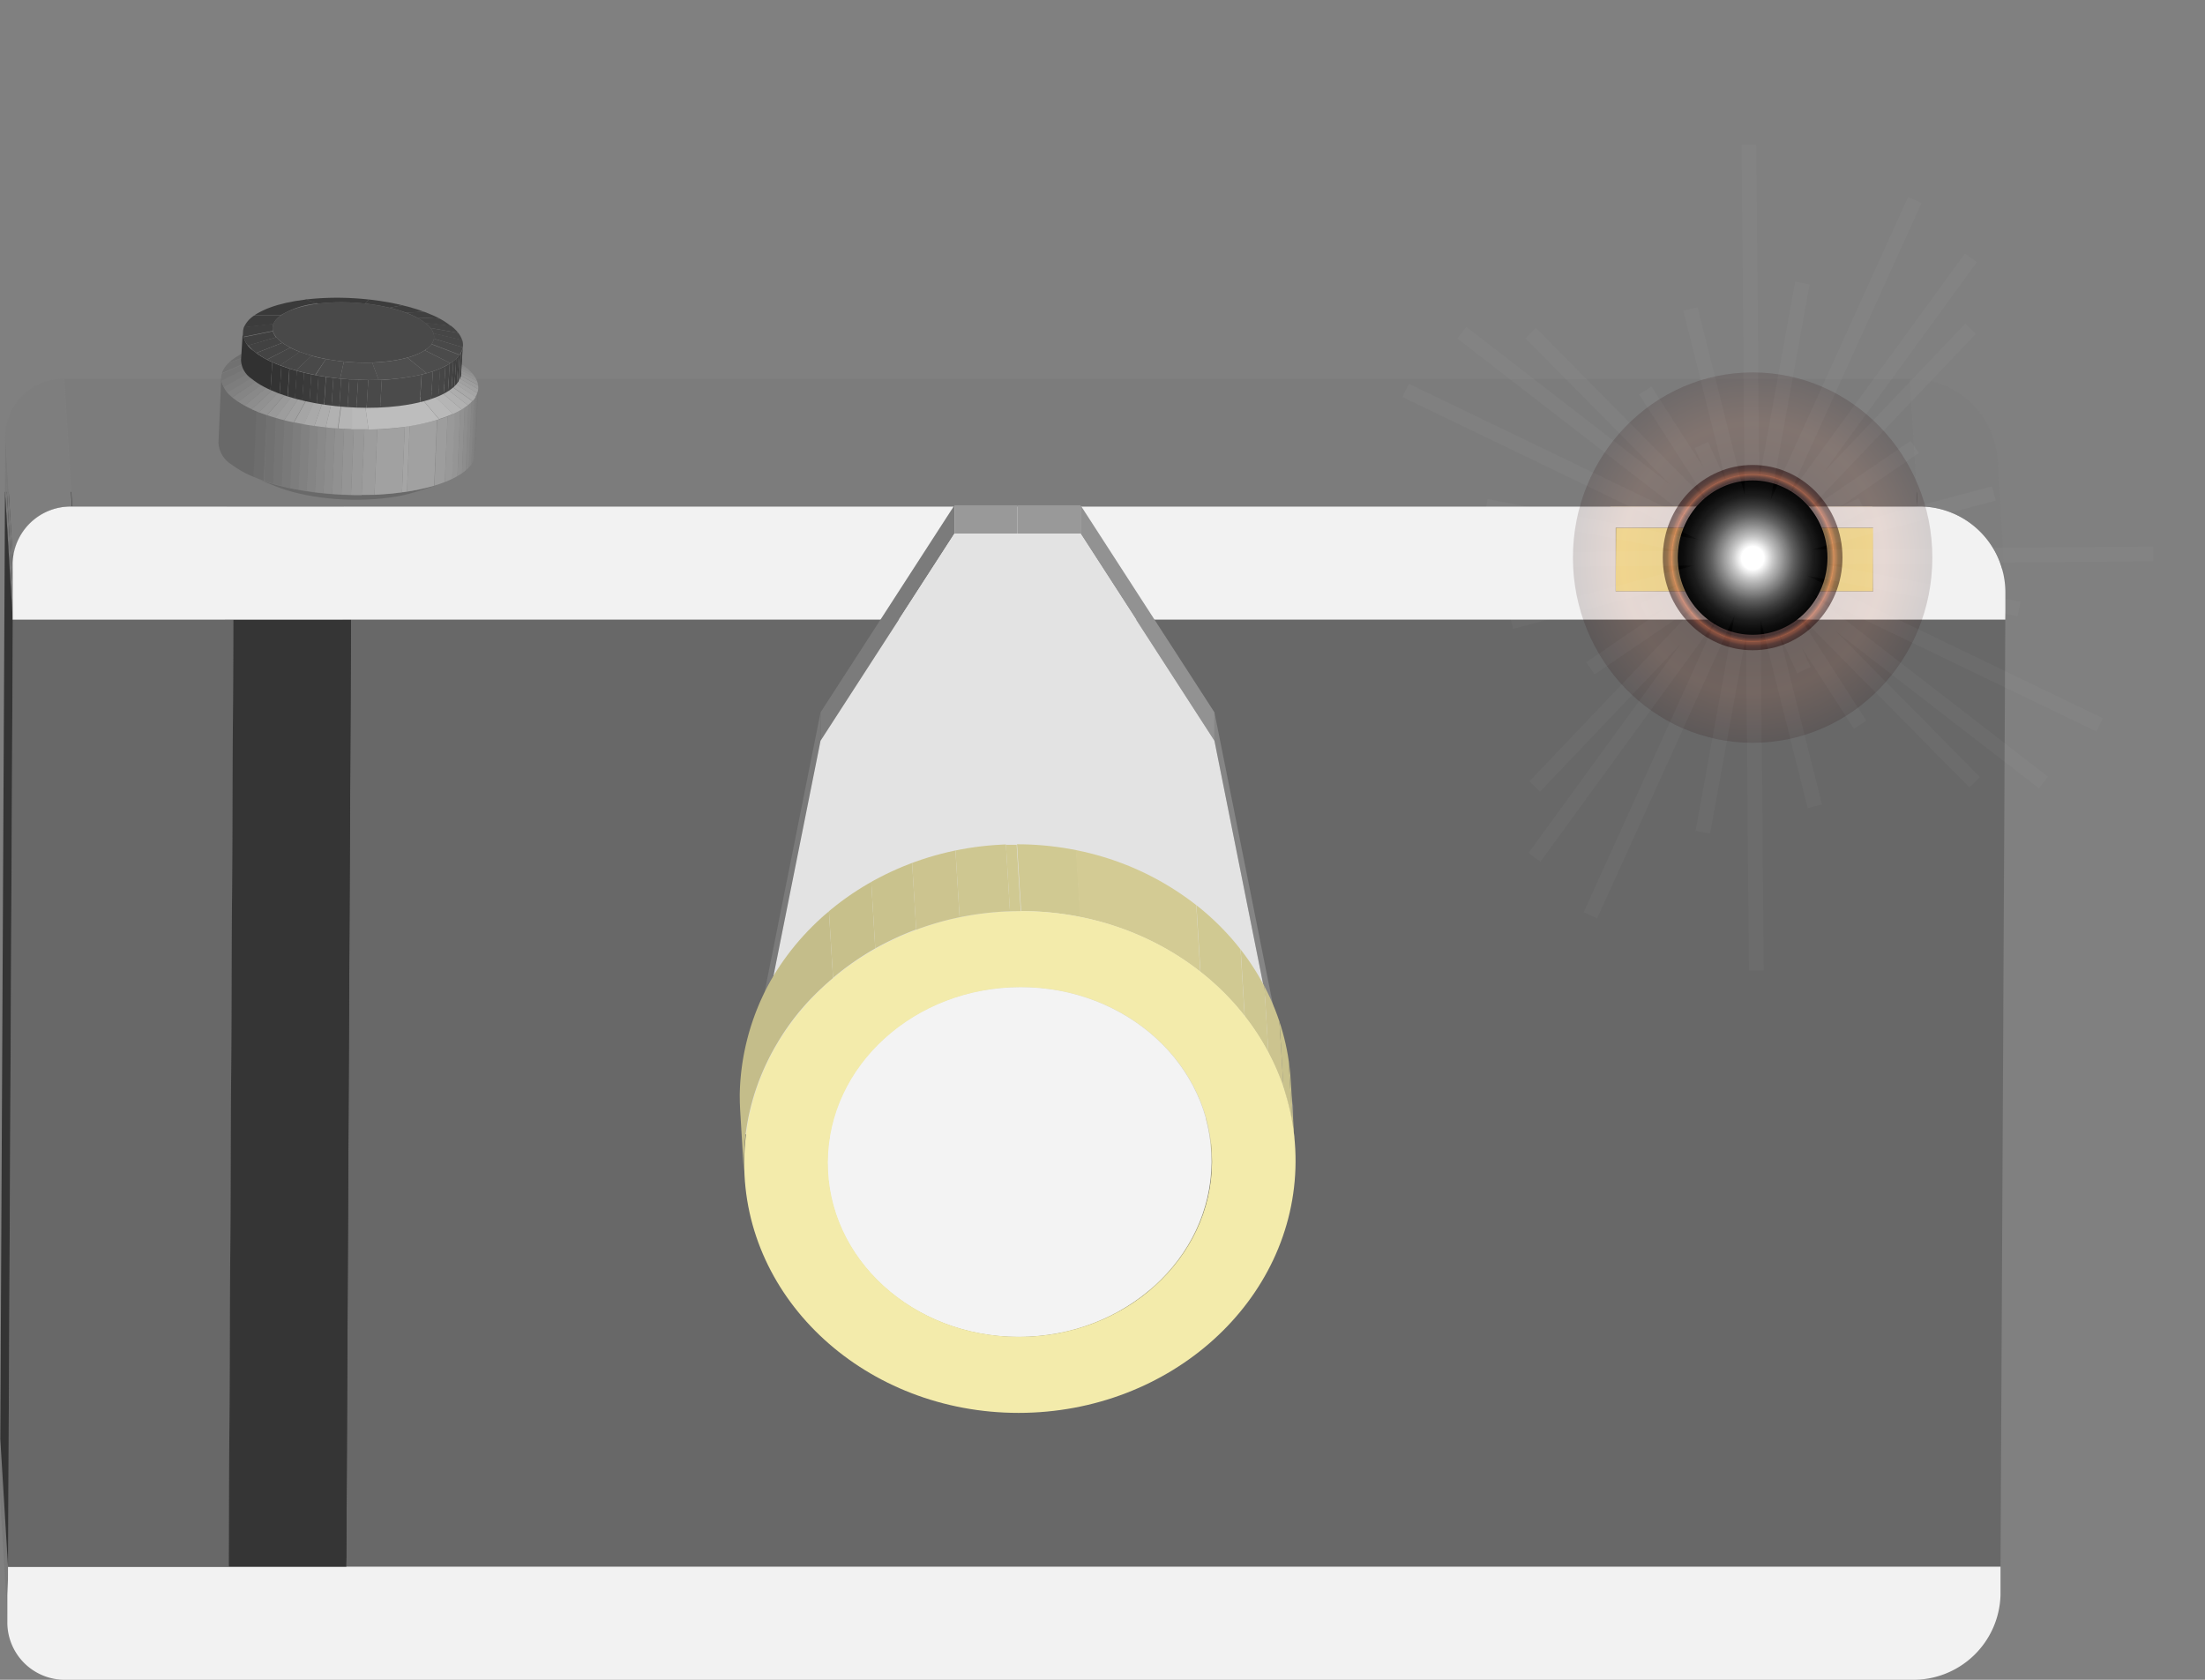 <svg xmlns="http://www.w3.org/2000/svg" xmlns:xlink="http://www.w3.org/1999/xlink" width="299.87" height="228.47" viewBox="0 0 299.87 228.47">
  <rect x="0" y="0" width="299.87" height="228.47" fill="#808080" stroke="none"/>
  <defs>
    <style>
      .cls-1, .cls-90 {
        fill: none;
      }

      .cls-2 {
        isolation: isolate;
      }

      .cls-3 {
        clip-path: url(#clip-path);
      }

      .cls-4 {
        fill: #7e7e7e;
      }

      .cls-5 {
        fill: #797979;
      }

      .cls-6 {
        fill: #7c7c7c;
      }

      .cls-7 {
        fill: #686868;
      }

      .cls-8 {
        fill: #f2f2f2;
      }

      .cls-9 {
        fill: #353535;
      }

      .cls-10 {
        fill: #343434;
      }

      .cls-11 {
        fill: #1b1b1b;
      }

      .cls-12 {
        fill: #807851;
      }

      .cls-13 {
        fill: #ffefa1;
      }

      .cls-14 {
        fill: #837b53;
      }

      .cls-15 {
        clip-path: url(#clip-path-2);
      }

      .cls-16 {
        clip-path: url(#clip-path-3);
      }

      .cls-17 {
        clip-path: url(#clip-path-4);
      }

      .cls-18 {
        fill: #696969;
      }

      .cls-19 {
        fill: #9a9a9a;
      }

      .cls-20 {
        clip-path: url(#clip-path-5);
      }

      .cls-21 {
        fill: #757575;
      }

      .cls-22 {
        fill: #7d7d7d;
      }

      .cls-23 {
        fill: #818181;
      }

      .cls-24 {
        fill: #858585;
      }

      .cls-25 {
        fill: #898989;
      }

      .cls-26 {
        fill: #8d8d8d;
      }

      .cls-27 {
        fill: #919191;
      }

      .cls-28 {
        fill: #959595;
      }

      .cls-29 {
        fill: #999;
      }

      .cls-30 {
        fill: #9d9d9d;
      }

      .cls-31 {
        fill: #a1a1a1;
      }

      .cls-32 {
        fill: #a5a5a5;
      }

      .cls-33 {
        fill: #717171;
      }

      .cls-34 {
        fill: #6d6d6d;
      }

      .cls-35 {
        clip-path: url(#clip-path-6);
      }

      .cls-36 {
        fill: #a9a9a9;
      }

      .cls-37 {
        fill: #adadad;
      }

      .cls-38 {
        fill: #b1b1b1;
      }

      .cls-39 {
        fill: #b5b5b5;
      }

      .cls-40 {
        fill: #b9b9b9;
      }

      .cls-41 {
        fill: #bdbdbd;
      }

      .cls-42 {
        fill: #494949;
      }

      .cls-43 {
        clip-path: url(#clip-path-7);
      }

      .cls-44 {
        fill: #373737;
      }

      .cls-45 {
        fill: #383838;
      }

      .cls-46 {
        fill: #3a3a3a;
      }

      .cls-47 {
        fill: #3c3c3c;
      }

      .cls-48 {
        fill: #3e3e3e;
      }

      .cls-49 {
        fill: #404040;
      }

      .cls-50 {
        fill: #424242;
      }

      .cls-51 {
        fill: #444;
      }

      .cls-52 {
        fill: #464646;
      }

      .cls-53 {
        fill: #474747;
      }

      .cls-54 {
        fill: #4b4b4b;
      }

      .cls-55 {
        fill: #333;
      }

      .cls-56 {
        fill: #313131;
      }

      .cls-57 {
        clip-path: url(#clip-path-8);
      }

      .cls-58 {
        fill: #4d4d4d;
      }

      .cls-59 {
        fill: #4f4f4f;
      }

      .cls-60 {
        fill: #7a7a7a;
      }

      .cls-61 {
        fill: #929292;
      }

      .cls-62 {
        fill: #7b7b7b;
      }

      .cls-63 {
        fill: #e3e3e3;
      }

      .cls-64 {
        clip-path: url(#clip-path-9);
      }

      .cls-65 {
        fill: #d3cb94;
      }

      .cls-66 {
        fill: #d0c992;
      }

      .cls-67 {
        clip-path: url(#clip-path-10);
      }

      .cls-68 {
        fill: #cec791;
      }

      .cls-69 {
        fill: #ccc48f;
      }

      .cls-70 {
        fill: #c9c28d;
      }

      .cls-71 {
        fill: #c7c08b;
      }

      .cls-72 {
        fill: #c4bd8a;
      }

      .cls-73 {
        clip-path: url(#clip-path-11);
      }

      .cls-74 {
        clip-path: url(#clip-path-12);
      }

      .cls-75 {
        fill: #d0d0d0;
      }

      .cls-76 {
        fill: #d3d3d3;
      }

      .cls-77 {
        fill: #cecece;
      }

      .cls-78 {
        fill: #ccc;
      }

      .cls-79 {
        fill: #c9c9c9;
      }

      .cls-80 {
        fill: #c7c7c7;
      }

      .cls-81 {
        clip-path: url(#clip-path-13);
      }

      .cls-82 {
        fill: #c4c4c4;
      }

      .cls-83 {
        fill: #f3f3f3;
      }

      .cls-84 {
        clip-path: url(#clip-path-14);
      }

      .cls-85 {
        fill: #f3ebab;
      }

      .cls-86 {
        clip-path: url(#clip-path-15);
      }

      .cls-87 {
        opacity: 0.15;
        fill: url(#radial-gradient);
      }

      .cls-87, .cls-88, .cls-89, .cls-90 {
        mix-blend-mode: screen;
      }

      .cls-88 {
        opacity: 0.5;
        fill: url(#radial-gradient-2);
      }

      .cls-89 {
        fill: url(#radial-gradient-3);
      }

      .cls-90 {
        stroke: #fff;
        stroke-miterlimit: 10;
        stroke-width: 2px;
        opacity: 0.03;
      }
    </style>
    <clipPath id="clip-path" transform="translate(-183.13 -99)">
      <path class="cls-1" d="M184.2,320.27l-1.06-17.36c0-.17,0-.33,0-.5l1.05,17.37C184.18,319.94,184.19,320.11,184.2,320.27Z"/>
    </clipPath>
    <clipPath id="clip-path-2" transform="translate(-183.13 -99)">
      <path class="cls-1" d="M454.78,161.33l1.05,17.36a11.73,11.73,0,0,0-11.92-10.8l-1.06-17.36A11.75,11.75,0,0,1,454.78,161.33Z"/>
    </clipPath>
    <clipPath id="clip-path-3" transform="translate(-183.13 -99)">
      <path class="cls-1" d="M184.91,175.59l-1.06-17.37a7.89,7.89,0,0,1,8-7.69l1.05,17.36A7.9,7.9,0,0,0,184.91,175.59Z"/>
    </clipPath>
    <clipPath id="clip-path-4" transform="translate(-183.13 -99)">
      <path class="cls-1" d="M242.53,165l-2.88.91a20.72,20.72,0,0,1-3.49.76c-5.4.76-11.7.06-15.65-1.57l-.28-.11-.14-.06-.28-.11-.14-.06-.28-.12-.14-.05-.28-.12-.28-.11-.14-.06-.28-.12L218,164l-.14-.06-.14-.06c5.12,2.12,13.29,3,20.28,2A28,28,0,0,0,242.53,165Z"/>
    </clipPath>
    <clipPath id="clip-path-5" transform="translate(-183.13 -99)">
      <path class="cls-1" d="M248.18,151.76l-.38,8.94c-.1,2.31-3.69,4.38-9.8,5.24-8.67,1.22-19.15-.47-23.4-3.76a3.72,3.72,0,0,1-1.78-2.94l.38-8.94a3.72,3.72,0,0,0,1.78,2.94c4.25,3.29,14.72,5,23.4,3.76C244.49,156.14,248.08,154.07,248.18,151.76Z"/>
    </clipPath>
    <clipPath id="clip-path-6" transform="translate(-183.13 -99)">
      <path class="cls-1" d="M240.49,146l2.79,1.15a13.49,13.49,0,0,1,3.11,1.72c4.25,3.3.65,7-8,8.18s-19.15-.47-23.4-3.76c-3.4-2.65-1.77-5.52,3.49-7.19h0l.29-.09.14,0,.29-.1.14,0,.29-.09.15-.05.28-.09.29-.09.15-.05.28-.09.29-.09.15,0,.14,0c-4,1.28-5.32,3.5-2.69,5.54,3.27,2.54,11.36,3.84,18.05,2.9s9.46-3.76,6.18-6.3A10,10,0,0,0,240.49,146Z"/>
    </clipPath>
    <clipPath id="clip-path-7" transform="translate(-183.13 -99)">
      <path class="cls-1" d="M246.09,146l-.24,3.82c-.13,2-3.23,3.75-8.48,4.4-7.45.91-16.4-.74-20-3.69a3.26,3.26,0,0,1-1.48-2.62l.24-3.81a3.29,3.29,0,0,0,1.48,2.61c3.58,2.95,12.53,4.61,20,3.69C242.86,149.8,246,148.05,246.09,146Z"/>
    </clipPath>
    <clipPath id="clip-path-8" transform="translate(-183.13 -99)">
      <path class="cls-1" d="M226.42,140.29l-1.79-.55c7.45-.91,16.4.74,20,3.7s.44,6.09-7,7-16.41-.74-20-3.69-.45-6.09,7-7l1.79.55c-5.46.67-7.77,3-5.13,5.14s9.19,3.38,14.65,2.71,7.76-3,5.13-5.14S231.88,139.62,226.42,140.29Z"/>
    </clipPath>
    <clipPath id="clip-path-9" transform="translate(-183.13 -99)">
      <path class="cls-1" d="M306.51,267.68a27.8,27.8,0,0,0,14.59,4.06l.56,9.09a27.72,27.72,0,0,1-14.6-4.06Q306.79,272.23,306.51,267.68Z"/>
    </clipPath>
    <clipPath id="clip-path-10" transform="translate(-183.13 -99)">
      <path class="cls-1" d="M347.35,248c0-.49,0-1,0-1.45l.56,9.1c0,.47,0,1,0,1.44-.07,13.13-11.82,23.78-26.25,23.78l-.56-9.09C335.54,271.74,347.29,261.09,347.35,248Z"/>
    </clipPath>
    <clipPath id="clip-path-11" transform="translate(-183.13 -99)">
      <path class="cls-1" d="M295.13,249.4a23.28,23.28,0,0,0,11.38,18.28q.28,4.54.55,9.09a23.29,23.29,0,0,1-11.38-18.27C295.52,255.77,295.3,252.13,295.13,249.4Z"/>
    </clipPath>
    <clipPath id="clip-path-12" transform="translate(-183.13 -99)">
      <path class="cls-1" d="M347.31,246.51l.56,9.09c-.76-12.46-12.08-22.34-26-22.34l-.55-9.1C335.24,224.16,346.55,234,347.31,246.51Z"/>
    </clipPath>
    <clipPath id="clip-path-13" transform="translate(-183.13 -99)">
      <path class="cls-1" d="M295.68,258.5l-.55-9.1c0-.48,0-1,0-1.44.06-13.15,11.82-23.8,26.25-23.8l.55,9.1c-14.43,0-26.18,10.65-26.25,23.79C295.64,257.54,295.65,258,295.68,258.5Z"/>
    </clipPath>
    <clipPath id="clip-path-14" transform="translate(-183.13 -99)">
      <path class="cls-1" d="M358.66,245.88l.55,9.1c-1.08-17.89-17.32-32.06-37.26-32.06l-.56-9.09C341.33,213.83,357.57,228,358.66,245.88Z"/>
    </clipPath>
    <clipPath id="clip-path-15" transform="translate(-183.13 -99)">
      <path class="cls-1" d="M284.34,259.13l-.55-9.1q-.06-1-.06-2.07c.1-18.86,17-34.13,37.66-34.13l.56,9.09c-20.71,0-37.57,15.28-37.66,34.13C284.28,257.75,284.3,258.44,284.34,259.13Z"/>
    </clipPath>
    <radialGradient id="radial-gradient" cx="411.76" cy="173.13" r="10.81" gradientTransform="translate(-692.22 -327.49) scale(2.26 2.33)" gradientUnits="userSpaceOnUse">
      <stop offset="0" stop-color="#200000"/>
      <stop offset="0.73" stop-color="#9c4122"/>
      <stop offset="1" stop-color="#200000"/>
    </radialGradient>
    <radialGradient id="radial-gradient-2" cx="411.76" cy="173.13" r="5.41" gradientTransform="translate(-692.22 -327.49) scale(2.26 2.33)" gradientUnits="userSpaceOnUse">
      <stop offset="0.15" stop-color="#fff"/>
      <stop offset="0.21" stop-color="#e5d2d2"/>
      <stop offset="0.29" stop-color="#c59b9c"/>
      <stop offset="0.36" stop-color="#ae7374"/>
      <stop offset="0.42" stop-color="#a05b5c"/>
      <stop offset="0.45" stop-color="#9b5253"/>
      <stop offset="0.58" stop-color="#693131"/>
      <stop offset="0.7" stop-color="#411616"/>
      <stop offset="0.79" stop-color="#290606"/>
      <stop offset="0.85" stop-color="#200000"/>
      <stop offset="0.86" stop-color="#240201"/>
      <stop offset="0.86" stop-color="#310803"/>
      <stop offset="0.87" stop-color="#451108"/>
      <stop offset="0.88" stop-color="#621e0e"/>
      <stop offset="0.89" stop-color="#883016"/>
      <stop offset="0.9" stop-color="#b5441f"/>
      <stop offset="0.9" stop-color="#d55326"/>
      <stop offset="0.9" stop-color="#c64c23"/>
      <stop offset="0.91" stop-color="#9a381a"/>
      <stop offset="0.93" stop-color="#752712"/>
      <stop offset="0.94" stop-color="#56190b"/>
      <stop offset="0.95" stop-color="#3e0e06"/>
      <stop offset="0.97" stop-color="#2d0603"/>
      <stop offset="0.98" stop-color="#230101"/>
      <stop offset="1" stop-color="#200000"/>
    </radialGradient>
    <radialGradient id="radial-gradient-3" cx="411.76" cy="173.13" r="4.51" gradientTransform="translate(-692.22 -327.49) scale(2.26 2.33)" gradientUnits="userSpaceOnUse">
      <stop offset="0.15" stop-color="#fff"/>
      <stop offset="0.28" stop-color="#c2c2c2"/>
      <stop offset="0.43" stop-color="#888"/>
      <stop offset="0.56" stop-color="#575757"/>
      <stop offset="0.69" stop-color="#313131"/>
      <stop offset="0.81" stop-color="#161616"/>
      <stop offset="0.92" stop-color="#060606"/>
      <stop offset="1"/>
    </radialGradient>
  </defs>
  <g class="cls-2">
    <g id="图层_1" data-name="图层 1">
      <g id="CameraBody">
        <g class="cls-2">
          <g class="cls-2">
            <g class="cls-3">
              <g class="cls-2">
                <path class="cls-4" d="M184.2,320.27l-1.06-17.36c0-.17,0-.33,0-.5l1.05,17.37c0,.16,0,.33,0,.49" transform="translate(-183.13 -99)"/>
              </g>
            </g>
          </g>
          <polygon class="cls-5" points="1.06 220.78 0 203.41 0.02 199.56 1.08 216.93 1.06 220.78"/>
          <polygon class="cls-6" points="47.1 213.09 46.04 195.72 271 195.72 272.06 213.09 47.1 213.09"/>
          <polygon class="cls-7" points="47.74 84.28 272.71 84.28 272.06 213.09 47.1 213.09 47.74 84.28"/>
          <polygon class="cls-6" points="31.1 213.09 30.04 195.72 46.04 195.72 47.1 213.09 31.1 213.09"/>
          <path class="cls-8" d="M455.19,312.09l0,3.84a11.85,11.85,0,0,1-12.06,11.54h-251a7.81,7.81,0,0,1-8-7.69l0-3.85,0-3.84h271Z" transform="translate(-183.13 -99)"/>
          <polygon class="cls-6" points="1.09 213.09 0.04 195.72 30.04 195.72 31.1 213.09 1.09 213.09"/>
          <polygon class="cls-5" points="1.08 216.93 0.02 199.56 0.04 195.72 1.09 213.09 1.08 216.93"/>
          <polygon class="cls-9" points="47.74 84.28 46.68 66.91 271.65 66.91 272.71 84.28 47.74 84.28"/>
          <polygon class="cls-6" points="219.73 80.44 218.68 63.07 253.67 63.07 254.73 80.44 219.73 80.44"/>
          <polygon class="cls-5" points="254.73 80.44 253.67 63.07 253.72 54.42 254.77 71.78 254.73 80.44"/>
          <polygon class="cls-10" points="47.1 213.09 46.04 195.72 46.68 66.91 47.74 84.28 47.1 213.09"/>
          <polygon class="cls-11" points="31.1 213.09 30.04 195.72 30.68 66.91 31.74 84.28 31.1 213.09"/>
          <polygon class="cls-9" points="47.74 84.28 47.1 213.09 31.1 213.09 31.74 84.28 47.74 84.28"/>
          <polygon class="cls-11" points="31.74 84.28 30.68 66.91 46.68 66.91 47.74 84.28 31.74 84.28"/>
          <polygon class="cls-12" points="219.73 80.44 218.68 63.07 218.72 54.42 219.78 71.78 219.73 80.44"/>
          <polygon class="cls-13" points="254.77 71.78 254.73 80.44 219.73 80.44 219.78 71.78 254.77 71.78"/>
          <polygon class="cls-14" points="219.78 71.78 218.72 54.42 253.72 54.42 254.77 71.78 219.78 71.78"/>
          <g class="cls-2">
            <g class="cls-15">
              <g class="cls-2">
                <path class="cls-4" d="M443.91,167.89l-1.06-17.36a11.75,11.75,0,0,1,11.93,10.8l1.05,17.36a11.73,11.73,0,0,0-11.92-10.8" transform="translate(-183.13 -99)"/>
              </g>
            </g>
          </g>
          <polygon class="cls-9" points="1.74 84.28 0.68 66.91 30.68 66.91 31.74 84.28 1.74 84.28"/>
          <polygon class="cls-5" points="1.74 84.28 0.68 66.91 0.7 63.07 1.76 80.44 1.74 84.28"/>
          <polygon class="cls-7" points="1.09 213.09 1.74 84.28 31.74 84.28 31.1 213.09 1.09 213.09"/>
          <polygon class="cls-10" points="1.09 213.09 0.04 195.72 0.68 66.91 1.74 84.28 1.09 213.09"/>
          <polygon class="cls-5" points="1.76 80.44 0.7 63.07 0.72 59.22 1.78 76.59 1.76 80.44"/>
          <polygon class="cls-6" points="9.82 68.89 8.76 51.53 259.72 51.53 260.78 68.89 9.82 68.89"/>
          <g class="cls-2">
            <g class="cls-16">
              <g class="cls-2">
                <path class="cls-4" d="M184.91,175.59l-1.06-17.37a7.89,7.89,0,0,1,8-7.69l1.05,17.36a7.9,7.9,0,0,0-8,7.7" transform="translate(-183.13 -99)"/>
              </g>
            </g>
          </g>
          <path class="cls-8" d="M443.91,167.89a11.7,11.7,0,0,1,11.94,11.55l0,3.84h-271l0-3.84,0-3.85a7.9,7.9,0,0,1,8-7.7Zm-6.05,11.55,0-8.66h-35l0,8.66h35" transform="translate(-183.13 -99)"/>
        </g>
      </g>
      <g class="cls-2">
        <g class="cls-2">
          <g class="cls-17">
            <g class="cls-2">
              <path class="cls-18" d="M242.53,165l-2.88.91a20.72,20.72,0,0,1-3.49.76c-5.4.76-11.7.06-15.65-1.57l-2.79-1.15c5.12,2.12,13.29,3,20.28,2a28,28,0,0,0,4.53-1" transform="translate(-183.13 -99)"/>
            </g>
          </g>
        </g>
        <path class="cls-19" d="M224.85,144.38c6.68-.94,14.77.35,18,2.9s.5,5.36-6.18,6.3-14.78-.36-18.05-2.9S218.16,145.31,224.85,144.38Z" transform="translate(-183.13 -99)"/>
        <g class="cls-2">
          <g class="cls-20">
            <g class="cls-2">
              <path class="cls-21" d="M248.18,151.76l-.38,8.94a1.36,1.36,0,0,1,0,.2l.38-8.94c0-.07,0-.13,0-.2" transform="translate(-183.13 -99)"/>
              <path class="cls-5" d="M248.16,152l-.38,8.94a2.52,2.52,0,0,1-.1.46l.37-8.94a2.78,2.78,0,0,0,.11-.46" transform="translate(-183.13 -99)"/>
              <path class="cls-22" d="M248.05,152.42l-.37,8.94a4,4,0,0,1-.19.43l.37-8.94a3.15,3.15,0,0,0,.19-.43" transform="translate(-183.13 -99)"/>
              <path class="cls-23" d="M247.86,152.85l-.37,8.94a4.81,4.81,0,0,1-.27.41l.38-8.94a3.1,3.1,0,0,0,.26-.41" transform="translate(-183.13 -99)"/>
              <path class="cls-24" d="M247.6,153.26l-.38,8.94c-.1.13-.21.26-.34.4l.38-8.95a4,4,0,0,0,.34-.39" transform="translate(-183.13 -99)"/>
              <path class="cls-25" d="M247.26,153.65l-.38,8.95a5.16,5.16,0,0,1-.41.39l.37-9a2.62,2.62,0,0,0,.42-.39" transform="translate(-183.13 -99)"/>
              <path class="cls-26" d="M246.84,154l-.37,9c-.16.13-.33.26-.51.38l.37-8.94a3.42,3.42,0,0,0,.51-.39" transform="translate(-183.13 -99)"/>
              <path class="cls-27" d="M246.33,154.43l-.37,8.94-.62.39.37-8.94c.22-.13.43-.26.62-.39" transform="translate(-183.13 -99)"/>
              <path class="cls-28" d="M245.71,154.82l-.37,8.94c-.24.14-.5.27-.77.4l.38-8.94c.27-.13.52-.26.76-.4" transform="translate(-183.13 -99)"/>
              <path class="cls-29" d="M245,155.22l-.38,8.94c-.3.14-.63.28-1,.42l.38-8.94c.35-.14.67-.28,1-.42" transform="translate(-183.13 -99)"/>
              <path class="cls-30" d="M244,155.64l-.38,8.94q-.66.25-1.41.48l.38-8.94q.75-.23,1.41-.48" transform="translate(-183.13 -99)"/>
              <path class="cls-31" d="M242.56,156.12l-.38,8.94a28.34,28.34,0,0,1-3.71.81l.38-8.94a29.09,29.09,0,0,0,3.71-.81" transform="translate(-183.13 -99)"/>
              <path class="cls-32" d="M238.85,156.93l-.38,8.94-.47.07-.2,0,.38-8.94.2,0,.47-.07" transform="translate(-183.13 -99)"/>
              <path class="cls-31" d="M238.18,157,237.8,166c-1.22.17-2.47.28-3.74.33l.38-8.94c1.26,0,2.52-.16,3.74-.33" transform="translate(-183.13 -99)"/>
              <path class="cls-30" d="M234.44,157.35l-.38,8.94c-.58,0-1.16,0-1.75,0l.38-8.94c.59,0,1.17,0,1.75,0" transform="translate(-183.13 -99)"/>
              <path class="cls-29" d="M232.69,157.39l-.38,8.94c-.48,0-1,0-1.45,0l.38-8.94c.48,0,1,0,1.45,0" transform="translate(-183.13 -99)"/>
              <path class="cls-28" d="M231.24,157.38l-.38,8.94-1.31,0,.37-8.94,1.32,0" transform="translate(-183.13 -99)"/>
              <path class="cls-27" d="M229.92,157.33l-.37,8.94-1.24-.08.37-8.94,1.24.08" transform="translate(-183.13 -99)"/>
              <path class="cls-26" d="M228.68,157.25l-.37,8.94-1.19-.11.37-8.94,1.19.11" transform="translate(-183.13 -99)"/>
              <path class="cls-25" d="M227.49,157.14l-.37,8.94-1.16-.14.38-8.94,1.15.14" transform="translate(-183.13 -99)"/>
              <path class="cls-24" d="M226.34,157l-.38,8.94-1.13-.16.38-8.94,1.13.16" transform="translate(-183.13 -99)"/>
              <path class="cls-23" d="M225.21,156.84l-.38,8.94-1.12-.19.38-8.94,1.12.19" transform="translate(-183.13 -99)"/>
              <path class="cls-22" d="M224.09,156.65l-.38,8.94-1.12-.22.38-8.94,1.12.22" transform="translate(-183.13 -99)"/>
              <path class="cls-5" d="M223,156.43l-.38,8.94-1.13-.26.38-8.94,1.13.26" transform="translate(-183.13 -99)"/>
              <path class="cls-21" d="M221.84,156.17l-.38,8.94-1.17-.32.38-8.94,1.17.32" transform="translate(-183.13 -99)"/>
              <path class="cls-33" d="M220.67,155.85l-.38,8.94c-.43-.12-.85-.25-1.25-.39l.38-8.94c.4.14.82.27,1.25.39" transform="translate(-183.13 -99)"/>
              <path class="cls-34" d="M219.42,155.46,219,164.4q-.75-.26-1.44-.54l.38-8.94q.69.29,1.44.54" transform="translate(-183.13 -99)"/>
              <path class="cls-18" d="M218,154.92l-.38,8.94a13.58,13.58,0,0,1-3-1.68,3.72,3.72,0,0,1-1.78-2.94l.38-8.94a3.72,3.72,0,0,0,1.78,2.94,13.58,13.58,0,0,0,3,1.68" transform="translate(-183.13 -99)"/>
            </g>
          </g>
        </g>
        <g class="cls-2">
          <g class="cls-35">
            <g class="cls-2">
              <path class="cls-22" d="M240.49,146l2.79,1.15q.54.21,1,.45l-3-1.25-.79-.35" transform="translate(-183.13 -99)"/>
              <path class="cls-23" d="M241.28,146.3l3,1.25c.38.19.74.38,1.08.58l-3.27-1.38a9.32,9.32,0,0,0-.83-.45" transform="translate(-183.13 -99)"/>
              <path class="cls-24" d="M242.11,146.75l3.27,1.38c.31.19.6.38.87.58l-3.47-1.52c-.21-.15-.43-.3-.67-.44" transform="translate(-183.13 -99)"/>
              <path class="cls-25" d="M242.78,147.19l3.47,1.52.14.11a6.46,6.46,0,0,1,.54.46l-3.63-1.65a3.58,3.58,0,0,0-.41-.35l-.11-.09" transform="translate(-183.13 -99)"/>
              <path class="cls-26" d="M243.3,147.63l3.63,1.65a5.2,5.2,0,0,1,.51.55l-3.74-1.78a3.87,3.87,0,0,0-.4-.42" transform="translate(-183.13 -99)"/>
              <path class="cls-27" d="M243.7,148.05l3.74,1.78a3,3,0,0,1,.37.53l-3.83-1.9a4.29,4.29,0,0,0-.28-.41" transform="translate(-183.13 -99)"/>
              <path class="cls-28" d="M244,148.46l3.83,1.9a3.1,3.1,0,0,1,.24.53l-3.88-2a2.5,2.5,0,0,0-.19-.41" transform="translate(-183.13 -99)"/>
              <path class="cls-29" d="M244.17,148.87l3.88,2a1.93,1.93,0,0,1,.11.52l-3.9-2.13a3,3,0,0,0-.09-.41" transform="translate(-183.13 -99)"/>
              <path class="cls-30" d="M244.26,149.28l3.9,2.13a2.35,2.35,0,0,1,0,.53l-3.91-2.26a1.79,1.79,0,0,0,0-.4" transform="translate(-183.13 -99)"/>
              <path class="cls-31" d="M244.25,149.68l3.91,2.26a2.05,2.05,0,0,1-.13.53l-3.87-2.38a2,2,0,0,0,.09-.41" transform="translate(-183.13 -99)"/>
              <path class="cls-32" d="M244.16,150.09l3.87,2.38a2.37,2.37,0,0,1-.26.53L244,150.5a1.77,1.77,0,0,0,.21-.41" transform="translate(-183.13 -99)"/>
              <path class="cls-36" d="M244,150.5l3.82,2.5a3.41,3.41,0,0,1-.41.55l-3.73-2.63a2,2,0,0,0,.32-.42" transform="translate(-183.13 -99)"/>
              <path class="cls-37" d="M243.63,150.92l3.73,2.63a4.66,4.66,0,0,1-.6.56l-3.58-2.76a3.71,3.71,0,0,0,.45-.43" transform="translate(-183.13 -99)"/>
              <path class="cls-38" d="M243.18,151.35l3.58,2.76a8.23,8.23,0,0,1-.84.59l-3.4-2.89a6.94,6.94,0,0,0,.66-.46" transform="translate(-183.13 -99)"/>
              <path class="cls-39" d="M242.52,151.81l3.4,2.89a12,12,0,0,1-1.19.62l-3.13-3a7.16,7.16,0,0,0,.92-.48" transform="translate(-183.13 -99)"/>
              <path class="cls-40" d="M241.6,152.29l3.13,3a17.05,17.05,0,0,1-1.89.71l-2.69-3.19a12.61,12.61,0,0,0,1.45-.55" transform="translate(-183.13 -99)"/>
              <path class="cls-41" d="M240.15,152.84l2.69,3.19a28.72,28.72,0,0,1-4.46,1,43.13,43.13,0,0,1-5.13.39l-.5-3.51a32.07,32.07,0,0,0,4-.3,21.43,21.43,0,0,0,3.44-.74" transform="translate(-183.13 -99)"/>
              <path class="cls-40" d="M232.75,153.88l.5,3.51c-.77,0-1.54,0-2.31,0l0-3.5c.59,0,1.19,0,1.78,0" transform="translate(-183.13 -99)"/>
              <path class="cls-39" d="M231,153.87l0,3.5c-.62,0-1.25-.05-1.87-.1l.46-3.47,1.44.07" transform="translate(-183.13 -99)"/>
              <path class="cls-38" d="M229.53,153.8l-.46,3.47c-.55,0-1.1-.08-1.65-.14l.83-3.45c.42,0,.85.09,1.28.12" transform="translate(-183.13 -99)"/>
              <path class="cls-37" d="M228.25,153.68l-.83,3.45-1.54-.19,1.19-3.4,1.18.14" transform="translate(-183.13 -99)"/>
              <path class="cls-36" d="M227.07,153.54l-1.19,3.4c-.49-.07-1-.14-1.44-.23l1.51-3.35c.37.07.74.13,1.12.18" transform="translate(-183.13 -99)"/>
              <path class="cls-32" d="M226,153.36l-1.51,3.35-1.37-.26,1.83-3.29,1,.2" transform="translate(-183.13 -99)"/>
              <path class="cls-31" d="M224.9,153.16l-1.83,3.29q-.66-.13-1.29-.3l2.12-3.22,1,.23" transform="translate(-183.13 -99)"/>
              <path class="cls-30" d="M223.9,152.93l-2.12,3.22c-.41-.1-.82-.21-1.21-.33l2.4-3.14.93.25" transform="translate(-183.13 -99)"/>
              <path class="cls-29" d="M223,152.68l-2.4,3.14q-.58-.16-1.14-.36l2.66-3.06.88.28" transform="translate(-183.13 -99)"/>
              <path class="cls-28" d="M222.09,152.4l-2.66,3.06c-.37-.12-.73-.26-1.08-.39l2.91-3c.26.11.54.21.83.31" transform="translate(-183.13 -99)"/>
              <path class="cls-27" d="M221.26,152.09l-2.91,3c-.35-.14-.68-.28-1-.43l3.13-2.88q.38.18.78.33" transform="translate(-183.13 -99)"/>
              <path class="cls-26" d="M220.48,151.76l-3.13,2.88c-.33-.16-.64-.31-.94-.48l3.35-2.76.72.36" transform="translate(-183.13 -99)"/>
              <path class="cls-25" d="M219.76,151.4l-3.35,2.76c-.31-.17-.6-.34-.87-.52l3.55-2.65c.2.14.43.27.67.41" transform="translate(-183.13 -99)"/>
              <path class="cls-24" d="M219.09,151l-3.55,2.65c-.2-.13-.38-.27-.56-.4l-.24-.2,3.73-2.51.19.15a4.73,4.73,0,0,0,.43.31" transform="translate(-183.13 -99)"/>
              <path class="cls-23" d="M218.47,150.53,214.74,153a6.14,6.14,0,0,1-.68-.66L218,150a6.31,6.31,0,0,0,.52.5" transform="translate(-183.13 -99)"/>
              <path class="cls-22" d="M218,150l-3.89,2.35a4.12,4.12,0,0,1-.52-.73l4-2.19a2.83,2.83,0,0,0,.4.57" transform="translate(-183.13 -99)"/>
              <path class="cls-5" d="M217.55,149.46l-4,2.19a2.8,2.8,0,0,1-.31-.86l4.08-2a2.3,2.3,0,0,0,.24.66" transform="translate(-183.13 -99)"/>
              <path class="cls-21" d="M217.31,148.8l-4.08,2a2.29,2.29,0,0,1,.06-1l4.06-1.76a1.84,1.84,0,0,0,0,.81" transform="translate(-183.13 -99)"/>
              <path class="cls-33" d="M217.35,148l-4.06,1.76a3.34,3.34,0,0,1,.85-1.37l3.87-1.44a2.57,2.57,0,0,0-.66,1.05" transform="translate(-183.13 -99)"/>
              <path class="cls-34" d="M218,146.94l-3.87,1.44a10.34,10.34,0,0,1,4.16-2.27l2.92-.93a8,8,0,0,0-3.21,1.76" transform="translate(-183.13 -99)"/>
              <path class="cls-18" d="M221.22,145.18l-2.92.93.17-.06,2.88-.91-.13,0" transform="translate(-183.13 -99)"/>
            </g>
          </g>
        </g>
      </g>
      <g id="ShutterBtn">
        <g class="cls-2">
          <path class="cls-42" d="M226.42,140.29c5.46-.67,12,.55,14.65,2.71s.33,4.47-5.13,5.14-12-.54-14.65-2.71S221,141,226.42,140.29Z" transform="translate(-183.13 -99)"/>
          <g class="cls-2">
            <g class="cls-43">
              <g class="cls-2">
                <path class="cls-44" d="M246.09,146l-.24,3.82a1,1,0,0,1,0,.24l.24-3.82a1,1,0,0,0,0-.24" transform="translate(-183.13 -99)"/>
                <path class="cls-45" d="M246.06,146.28l-.24,3.82a1.52,1.52,0,0,1-.12.4l.25-3.81a2.08,2.08,0,0,0,.11-.41" transform="translate(-183.13 -99)"/>
                <path class="cls-46" d="M246,146.69l-.25,3.81a2.64,2.64,0,0,1-.18.38l.24-3.81c.07-.13.14-.26.19-.38" transform="translate(-183.13 -99)"/>
                <path class="cls-47" d="M245.76,147.07l-.24,3.81a4.06,4.06,0,0,1-.26.36l.24-3.81a2.7,2.7,0,0,0,.26-.36" transform="translate(-183.13 -99)"/>
                <path class="cls-48" d="M245.5,147.43l-.24,3.81a3.61,3.61,0,0,1-.33.35l.25-3.81a3.39,3.39,0,0,0,.32-.35" transform="translate(-183.13 -99)"/>
                <path class="cls-49" d="M245.18,147.78l-.25,3.81a4.32,4.32,0,0,1-.39.34l.24-3.81.4-.34" transform="translate(-183.13 -99)"/>
                <path class="cls-50" d="M244.78,148.12l-.24,3.81a4.69,4.69,0,0,1-.49.34l.25-3.82.48-.33" transform="translate(-183.13 -99)"/>
                <path class="cls-51" d="M244.3,148.45l-.25,3.82-.59.33.25-3.81c.21-.11.4-.22.59-.34" transform="translate(-183.13 -99)"/>
                <path class="cls-52" d="M243.71,148.79l-.25,3.81c-.23.12-.47.24-.73.35l.24-3.82c.26-.11.51-.22.74-.34" transform="translate(-183.13 -99)"/>
                <path class="cls-53" d="M243,149.13l-.24,3.82c-.31.13-.64.25-1,.37l.24-3.81c.35-.12.68-.25,1-.38" transform="translate(-183.13 -99)"/>
                <path class="cls-42" d="M242,149.51l-.24,3.81c-.47.16-1,.3-1.52.43l.25-3.81c.54-.13,1-.28,1.51-.43" transform="translate(-183.13 -99)"/>
                <path class="cls-54" d="M240.47,149.94l-.25,3.81a25.27,25.27,0,0,1-2.85.51c-.83.1-1.69.17-2.55.21l.24-3.82c.87,0,1.72-.11,2.56-.21a28.87,28.87,0,0,0,2.85-.5" transform="translate(-183.13 -99)"/>
                <path class="cls-42" d="M235.06,150.65l-.24,3.82c-.61,0-1.23,0-1.84,0l.24-3.82c.62,0,1.23,0,1.84,0" transform="translate(-183.13 -99)"/>
                <path class="cls-53" d="M233.22,150.69l-.24,3.82c-.46,0-.93,0-1.39,0l.25-3.82q.69,0,1.38,0" transform="translate(-183.13 -99)"/>
                <path class="cls-52" d="M231.84,150.66l-.25,3.82c-.4,0-.8,0-1.2-.06l.25-3.82q.6,0,1.2.06" transform="translate(-183.13 -99)"/>
                <path class="cls-51" d="M230.64,150.6l-.25,3.82-1.11-.09.24-3.82c.37,0,.75.07,1.12.09" transform="translate(-183.13 -99)"/>
                <path class="cls-50" d="M229.52,150.51l-.24,3.82-1.06-.12.25-3.81,1.05.11" transform="translate(-183.13 -99)"/>
                <path class="cls-49" d="M228.47,150.4l-.25,3.81-1-.14.25-3.81,1,.14" transform="translate(-183.13 -99)"/>
                <path class="cls-48" d="M227.45,150.26l-.25,3.81-1-.16.24-3.81,1,.16" transform="translate(-183.13 -99)"/>
                <path class="cls-47" d="M226.45,150.1l-.24,3.81-1-.19.25-3.81,1,.19" transform="translate(-183.13 -99)"/>
                <path class="cls-46" d="M225.47,149.91l-.25,3.81c-.33-.06-.65-.14-1-.21l.25-3.82,1,.22" transform="translate(-183.13 -99)"/>
                <path class="cls-45" d="M224.49,149.69l-.25,3.82-1-.25.24-3.82,1,.25" transform="translate(-183.13 -99)"/>
                <path class="cls-44" d="M223.5,149.44l-.24,3.82-1-.3.24-3.82,1,.3" transform="translate(-183.13 -99)"/>
                <path class="cls-9" d="M222.48,149.14l-.24,3.82-1.08-.37.24-3.82c.35.13.71.25,1.08.37" transform="translate(-183.13 -99)"/>
                <path class="cls-55" d="M221.4,148.77l-.24,3.82c-.44-.16-.85-.33-1.24-.51l.24-3.82c.39.18.81.35,1.24.51" transform="translate(-183.13 -99)"/>
                <path class="cls-56" d="M220.16,148.26l-.24,3.82a11.51,11.51,0,0,1-2.53-1.51,3.26,3.26,0,0,1-1.48-2.62l.24-3.81a3.29,3.29,0,0,0,1.48,2.61,11.36,11.36,0,0,0,2.53,1.51" transform="translate(-183.13 -99)"/>
              </g>
            </g>
          </g>
          <g class="cls-2">
            <g class="cls-57">
              <g class="cls-2">
                <path class="cls-46" d="M226.42,140.29l-1.79-.55a38.75,38.75,0,0,1,8.68,0l-.53.56a28.18,28.18,0,0,0-6.36,0" transform="translate(-183.13 -99)"/>
                <path class="cls-47" d="M232.78,140.29l.53-.56a38.12,38.12,0,0,1,4.53.78l-1.73.35a26,26,0,0,0-3.33-.57" transform="translate(-183.13 -99)"/>
                <path class="cls-48" d="M236.11,140.86l1.73-.35a27.6,27.6,0,0,1,3,.9l-2.53.1a22.55,22.55,0,0,0-2.18-.65" transform="translate(-183.13 -99)"/>
                <path class="cls-49" d="M238.29,141.51l2.53-.1a17.89,17.89,0,0,1,2.1.92l-3.09-.14a13.92,13.92,0,0,0-1.54-.68" transform="translate(-183.13 -99)"/>
                <path class="cls-50" d="M239.83,142.19l3.09.14a9.81,9.81,0,0,1,1.51,1l-3.49-.39a7.32,7.32,0,0,0-1.11-.71" transform="translate(-183.13 -99)"/>
                <path class="cls-51" d="M240.94,142.9l3.49.39.19.15a4.92,4.92,0,0,1,.82.83l-3.76-.66a3.9,3.9,0,0,0-.61-.61l-.13-.1" transform="translate(-183.13 -99)"/>
                <path class="cls-52" d="M241.68,143.61l3.76.66a3.19,3.19,0,0,1,.55,1l-3.91-.92a2.44,2.44,0,0,0-.4-.71" transform="translate(-183.13 -99)"/>
                <path class="cls-53" d="M242.08,144.32l3.91.92a2.14,2.14,0,0,1,.08,1l-3.93-1.18a1.57,1.57,0,0,0-.06-.74" transform="translate(-183.13 -99)"/>
                <path class="cls-42" d="M242.14,145.06l3.93,1.18a2.43,2.43,0,0,1-.45,1l-3.81-1.46a1.75,1.75,0,0,0,.33-.76" transform="translate(-183.13 -99)"/>
                <path class="cls-54" d="M241.81,145.82l3.81,1.46a4.73,4.73,0,0,1-1.24,1.12l-3.48-1.76a3.51,3.51,0,0,0,.91-.82" transform="translate(-183.13 -99)"/>
                <path class="cls-58" d="M240.9,146.64l3.48,1.76a11.87,11.87,0,0,1-3.23,1.36l-2.62-2.12a8.39,8.39,0,0,0,2.37-1" transform="translate(-183.13 -99)"/>
                <path class="cls-59" d="M238.53,147.64l2.62,2.12a23.57,23.57,0,0,1-3.53.68c-1,.12-2,.2-3,.23l-.88-2.36c.74,0,1.48-.08,2.19-.17a17.8,17.8,0,0,0,2.59-.5" transform="translate(-183.13 -99)"/>
                <path class="cls-58" d="M233.75,148.31l.88,2.36a39.94,39.94,0,0,1-5.25-.17l.52-2.32a29.09,29.09,0,0,0,3.85.13" transform="translate(-183.13 -99)"/>
                <path class="cls-54" d="M229.9,148.18l-.52,2.32c-1.15-.12-2.27-.28-3.35-.48l1.42-2.19c.79.15,1.61.27,2.45.35" transform="translate(-183.13 -99)"/>
                <path class="cls-42" d="M227.45,147.83,226,150c-.91-.17-1.8-.38-2.64-.61l2.12-2c.62.17,1.26.32,1.94.45" transform="translate(-183.13 -99)"/>
                <path class="cls-53" d="M225.51,147.38l-2.12,2c-.76-.21-1.49-.45-2.17-.71l2.7-1.84a15.61,15.61,0,0,0,1.59.52" transform="translate(-183.13 -99)"/>
                <path class="cls-52" d="M223.92,146.86l-2.7,1.84a15.75,15.75,0,0,1-1.79-.79l3.17-1.63a11.62,11.62,0,0,0,1.32.58" transform="translate(-183.13 -99)"/>
                <path class="cls-51" d="M222.6,146.28l-3.17,1.63A12.42,12.42,0,0,1,218,147l3.57-1.39a8.2,8.2,0,0,0,1.07.66" transform="translate(-183.13 -99)"/>
                <path class="cls-50" d="M221.53,145.62,218,147l-.33-.26a5.7,5.7,0,0,1-.78-.77l3.86-1.11a3.89,3.89,0,0,0,.58.56,1.55,1.55,0,0,0,.24.19" transform="translate(-183.13 -99)"/>
                <path class="cls-49" d="M220.71,144.87,216.85,146a3.11,3.11,0,0,1-.62-1.13l4-.81a2.2,2.2,0,0,0,.45.83" transform="translate(-183.13 -99)"/>
                <path class="cls-48" d="M220.26,144l-4,.81a2.06,2.06,0,0,1,.05-1.32l4-.46a1.47,1.47,0,0,0,0,1" transform="translate(-183.13 -99)"/>
                <path class="cls-47" d="M220.3,143.07l-4,.46a3.67,3.67,0,0,1,1.37-1.6l3.65,0a2.56,2.56,0,0,0-1,1.17" transform="translate(-183.13 -99)"/>
                <path class="cls-46" d="M221.3,141.9l-3.65,0a15.93,15.93,0,0,1,7-2.19l1.79.55a11.74,11.74,0,0,0-5.12,1.61" transform="translate(-183.13 -99)"/>
              </g>
            </g>
          </g>
        </g>
      </g>
      <g class="cls-2">
        <polygon class="cls-24" points="165.16 100.75 165.16 96.89 175.87 150.42 175.87 154.28 165.16 100.75"/>
        <polygon class="cls-60" points="100.88 154.28 100.88 150.42 111.59 96.89 111.59 100.75 100.88 154.28"/>
        <polygon class="cls-61" points="146.95 72.58 146.95 68.72 165.16 96.89 165.16 100.75 146.95 72.58"/>
        <polygon class="cls-62" points="111.59 100.75 111.59 96.89 129.8 68.72 129.8 72.58 111.59 100.75"/>
        <rect class="cls-29" x="129.8" y="68.72" width="8.57" height="3.86"/>
        <rect class="cls-29" x="138.37" y="68.72" width="8.58" height="3.86"/>
        <polygon class="cls-63" points="146.95 72.58 165.16 100.75 175.87 154.28 138.37 154.28 100.88 154.28 111.59 100.75 129.8 72.58 138.37 72.58 146.95 72.58"/>
      </g>
      <g id="Lens">
        <g class="cls-2">
          <g class="cls-2">
            <g class="cls-64">
              <g class="cls-2">
                <path class="cls-65" d="M304.62,275.06l-.55-9.09a27,27,0,0,0,11.41,5.22l.55,9.09a27,27,0,0,1-11.41-5.22" transform="translate(-183.13 -99)"/>
                <path class="cls-66" d="M316,280.28l-.55-9.09a28.79,28.79,0,0,0,5.62.55l.56,9.09a28.82,28.82,0,0,1-5.63-.55" transform="translate(-183.13 -99)"/>
              </g>
            </g>
          </g>
          <g class="cls-2">
            <g class="cls-67">
              <g class="cls-2">
                <path class="cls-66" d="M321.66,280.83l-.56-9.09,1,0,.56,9.1h-1" transform="translate(-183.13 -99)"/>
                <path class="cls-68" d="M322.68,280.82l-.56-9.1a28.66,28.66,0,0,0,4.78-.57l.56,9.1a28.91,28.91,0,0,1-4.78.57" transform="translate(-183.13 -99)"/>
                <path class="cls-69" d="M327.46,280.25l-.56-9.1A28.25,28.25,0,0,0,331,270l.55,9.1a28.12,28.12,0,0,1-4.11,1.18" transform="translate(-183.13 -99)"/>
                <path class="cls-70" d="M331.57,279.07,331,270a27.29,27.29,0,0,0,3.87-1.8l.56,9.1a28.56,28.56,0,0,1-3.88,1.8" transform="translate(-183.13 -99)"/>
                <path class="cls-71" d="M335.45,277.27l-.56-9.1a26.41,26.41,0,0,0,4-2.77l.55,9.09a26.16,26.16,0,0,1-4,2.78" transform="translate(-183.13 -99)"/>
                <path class="cls-72" d="M339.45,274.49l-.55-9.09A22.91,22.91,0,0,0,347.35,248c0-.49,0-1,0-1.45l.56,9.09c0,.48,0,1,0,1.45a22.94,22.94,0,0,1-8.46,17.44" transform="translate(-183.13 -99)"/>
              </g>
            </g>
          </g>
          <g class="cls-2">
            <g class="cls-73">
              <g class="cls-2">
                <path class="cls-71" d="M295.68,258.5l-.55-9.1c0,.66.11,1.32.21,2l.55,9.09c-.1-.64-.17-1.3-.21-2" transform="translate(-183.13 -99)"/>
                <path class="cls-70" d="M295.89,260.46l-.55-9.09a21.24,21.24,0,0,0,.86,3.56l.55,9.09a22.27,22.27,0,0,1-.86-3.56" transform="translate(-183.13 -99)"/>
                <path class="cls-69" d="M296.75,264l-.55-9.09a21.6,21.6,0,0,0,1.43,3.36l.55,9.1a21.31,21.31,0,0,1-1.43-3.37" transform="translate(-183.13 -99)"/>
                <path class="cls-68" d="M298.18,267.39l-.55-9.1a23.07,23.07,0,0,0,2.24,3.47l.55,9.1a24.13,24.13,0,0,1-2.24-3.47" transform="translate(-183.13 -99)"/>
                <path class="cls-66" d="M300.42,270.86l-.55-9.1a25,25,0,0,0,4.2,4.21l.55,9.09a24.55,24.55,0,0,1-4.2-4.2" transform="translate(-183.13 -99)"/>
                <path class="cls-65" d="M304.62,275.06l-.55-9.09a27,27,0,0,0,11.41,5.22l.55,9.09a27,27,0,0,1-11.41-5.22" transform="translate(-183.13 -99)"/>
              </g>
            </g>
          </g>
          <g class="cls-2">
            <g class="cls-74">
              <g class="cls-2">
                <path class="cls-75" d="M321.89,233.26l-.55-9.1a28.9,28.9,0,0,1,5.63.56l.55,9.09a28.82,28.82,0,0,0-5.63-.55" transform="translate(-183.13 -99)"/>
                <path class="cls-76" d="M327.52,233.81l-.55-9.09a26.86,26.86,0,0,1,11.4,5.21l.56,9.1a27,27,0,0,0-11.41-5.22" transform="translate(-183.13 -99)"/>
                <path class="cls-75" d="M338.93,239l-.56-9.1a25,25,0,0,1,4.2,4.21l.55,9.1a24.91,24.91,0,0,0-4.19-4.21" transform="translate(-183.13 -99)"/>
                <path class="cls-77" d="M343.12,243.24l-.55-9.1a23.07,23.07,0,0,1,2.24,3.47l.56,9.1a23.13,23.13,0,0,0-2.25-3.47" transform="translate(-183.13 -99)"/>
                <path class="cls-78" d="M345.37,246.71l-.56-9.1a22.32,22.32,0,0,1,1.44,3.37l.55,9.09a23.71,23.71,0,0,0-1.43-3.36" transform="translate(-183.13 -99)"/>
                <path class="cls-79" d="M346.8,250.07l-.55-9.09a21.22,21.22,0,0,1,.85,3.56l.56,9.09a22.27,22.27,0,0,0-.86-3.56" transform="translate(-183.13 -99)"/>
                <path class="cls-80" d="M347.66,253.63l-.56-9.09c.1.65.17,1.3.21,2l.56,9.09c0-.66-.11-1.32-.21-2" transform="translate(-183.13 -99)"/>
              </g>
            </g>
          </g>
          <g class="cls-2">
            <g class="cls-81">
              <g class="cls-2">
                <path class="cls-82" d="M295.68,258.5l-.55-9.1c0-.48,0-1,0-1.44a22.93,22.93,0,0,1,8.45-17.45l.56,9.09a23,23,0,0,0-8.46,17.45c0,.49,0,1,0,1.45" transform="translate(-183.13 -99)"/>
                <path class="cls-80" d="M304.1,239.6l-.56-9.09a26.75,26.75,0,0,1,4-2.78l.55,9.1a26.83,26.83,0,0,0-4,2.77" transform="translate(-183.13 -99)"/>
                <path class="cls-79" d="M308.1,236.83l-.55-9.1a28.56,28.56,0,0,1,3.88-1.8L312,235a27.4,27.4,0,0,0-3.88,1.8" transform="translate(-183.13 -99)"/>
                <path class="cls-78" d="M312,235l-.55-9.1a27.77,27.77,0,0,1,4.11-1.18l.55,9.1A28.12,28.12,0,0,0,312,235" transform="translate(-183.13 -99)"/>
                <path class="cls-77" d="M316.09,233.85l-.55-9.1a28.78,28.78,0,0,1,4.78-.57l.55,9.1a28.91,28.91,0,0,0-4.78.57" transform="translate(-183.13 -99)"/>
                <path class="cls-75" d="M320.87,233.28l-.55-9.1,1,0,.55,9.1-1,0" transform="translate(-183.13 -99)"/>
              </g>
            </g>
          </g>
          <path class="cls-83" d="M321.89,233.26c14.44,0,26.08,10.65,26,23.79s-11.82,23.78-26.25,23.78-26.08-10.65-26-23.78S307.46,233.26,321.89,233.26Z" transform="translate(-183.13 -99)"/>
          <g class="cls-2">
            <g class="cls-84">
              <g class="cls-2">
                <path class="cls-66" d="M322,222.92l-.56-9.09a41.05,41.05,0,0,1,8.07.79l.56,9.1a41.13,41.13,0,0,0-8.07-.8" transform="translate(-183.13 -99)"/>
                <path class="cls-65" d="M330,223.72l-.56-9.1a38.66,38.66,0,0,1,16.38,7.49l.55,9.09A38.66,38.66,0,0,0,330,223.72" transform="translate(-183.13 -99)"/>
                <path class="cls-66" d="M346.39,231.2l-.55-9.09a35.47,35.47,0,0,1,6,6l.55,9.09a35.46,35.46,0,0,0-6-6" transform="translate(-183.13 -99)"/>
                <path class="cls-68" d="M352.41,237.24l-.55-9.09a33.5,33.5,0,0,1,3.22,5l.55,9.1a33.59,33.59,0,0,0-3.22-5" transform="translate(-183.13 -99)"/>
                <path class="cls-69" d="M355.63,242.22l-.55-9.1a32.12,32.12,0,0,1,2.05,4.83l.55,9.09a32.45,32.45,0,0,0-2.05-4.82" transform="translate(-183.13 -99)"/>
                <path class="cls-70" d="M357.68,247l-.55-9.09a31.2,31.2,0,0,1,1.23,5.11l.55,9.09a30.45,30.45,0,0,0-1.23-5.11" transform="translate(-183.13 -99)"/>
                <path class="cls-71" d="M358.91,252.15l-.55-9.09q.21,1.4.3,2.82l.55,9.1a26.33,26.33,0,0,0-.3-2.83" transform="translate(-183.13 -99)"/>
              </g>
            </g>
          </g>
          <path class="cls-85" d="M322,222.92c20.7,0,37.42,15.28,37.32,34.13s-17,34.12-37.67,34.12-37.41-15.28-37.31-34.12S301.24,222.92,322,222.92Zm-.29,57.91c14.43,0,26.18-10.65,26.25-23.78s-11.58-23.79-26-23.79-26.18,10.65-26.25,23.79,11.58,23.78,26,23.78" transform="translate(-183.13 -99)"/>
          <g class="cls-2">
            <g class="cls-86">
              <g class="cls-2">
                <path class="cls-72" d="M284.34,259.13l-.55-9.1q-.06-1-.06-2.07a32.94,32.94,0,0,1,12.13-25l.56,9.1a32.88,32.88,0,0,0-12.13,25c0,.7,0,1.39,0,2.08" transform="translate(-183.13 -99)"/>
                <path class="cls-71" d="M296.42,232l-.56-9.1a38.15,38.15,0,0,1,5.75-4l.55,9.1a37.34,37.34,0,0,0-5.74,4" transform="translate(-183.13 -99)"/>
                <path class="cls-70" d="M302.16,228l-.55-9.1a39.11,39.11,0,0,1,5.56-2.58l.56,9.1a39.75,39.75,0,0,0-5.57,2.58" transform="translate(-183.13 -99)"/>
                <path class="cls-69" d="M307.73,225.46l-.56-9.1a41.22,41.22,0,0,1,5.9-1.69l.56,9.09a39.3,39.3,0,0,0-5.9,1.7" transform="translate(-183.13 -99)"/>
                <path class="cls-68" d="M313.63,223.76l-.56-9.09a40.58,40.58,0,0,1,6.86-.82l.55,9.1a41.38,41.38,0,0,0-6.85.81" transform="translate(-183.13 -99)"/>
                <path class="cls-66" d="M320.48,223l-.55-9.1c.48,0,1,0,1.46,0l.56,9.09c-.5,0-1,0-1.47,0" transform="translate(-183.13 -99)"/>
              </g>
            </g>
          </g>
        </g>
      </g>
      <g id="FX">
        <line class="cls-1" x1="238.35" y1="75.84" x2="250.4" y2="73.77"/>
        <ellipse class="cls-1" cx="238.35" cy="75.84" rx="10.18" ry="10.5"/>
        <ellipse class="cls-1" cx="238.35" cy="75.84" rx="12.22" ry="12.6"/>
        <polyline class="cls-1" points="238.35 75.84 274.58 82.83 238.35 75.84 202.12 68.86 238.35 75.84 231.58 113.19 238.35 75.84 245.12 38.5 238.35 75.84 238.93 75.84 238.35 75.84 237.78 75.84 238.35 75.84 238.35 76.44 238.35 75.84 238.35 75.25 238.35 75.84 277.9 106.43 238.35 75.84 198.8 45.25 238.35 75.84 208.68 116.61 238.35 75.84 299.87 0 238.35 75.84 268.55 106.39 238.35 75.84 208.16 45.3 238.35 75.84 208.72 106.97 238.35 75.84 267.98 44.72 238.35 75.84 252.96 98.57 238.35 75.84 223.75 53.11 238.35 75.84 216.3 90.9 238.35 75.84 260.4 60.79 238.35 75.84 244.88 75.14 238.35 75.84 231.82 76.55 238.35 75.84 239.03 82.57 238.35 75.84 237.67 69.12 238.35 75.84 292.83 75.32 238.35 75.84 183.87 76.36 238.35 75.84 238.86 132 238.35 75.84 237.84 19.69 238.35 75.84 241.33 75.97 238.35 75.84 235.37 75.71 238.35 75.84 238.22 78.91 238.35 75.84 238.48 72.77 238.35 75.84 253.2 68.66 238.35 75.84 223.5 83.02 238.35 75.84 245.32 91.15 238.35 75.84 231.38 60.53 238.35 75.84 245.44 83.32 238.35 75.84 231.26 68.37 238.35 75.84 231.1 83.16 238.35 75.84 245.6 68.53 238.35 75.84 285.54 98.59 238.35 75.84 191.16 53.1 238.35 75.84 216.29 124.49 238.35 75.84 260.41 27.2 238.35 75.84 242.53 75.51 238.35 75.84 234.17 76.18 238.35 75.84 238.68 80.15 238.35 75.84 238.02 71.53 238.35 75.84 271.16 67.12 238.35 75.84 205.54 84.56 238.35 75.84 246.81 109.66 238.35 75.84 229.89 42.02 238.35 75.84 238.94 76.39 238.35 75.84 237.76 75.3 238.35 75.84 237.82 76.45 238.35 75.84 238.88 75.24 238.35 75.84 240.51 79.07 238.35 75.84 236.19 72.61 238.35 75.84 235.22 78.07 238.35 75.84 241.48 73.61"/>
        <ellipse class="cls-87" cx="238.35" cy="75.84" rx="24.44" ry="25.19"/>
        <ellipse class="cls-88" cx="238.35" cy="75.84" rx="12.22" ry="12.6"/>
        <ellipse class="cls-89" cx="238.35" cy="75.84" rx="10.18" ry="10.5"/>
        <polyline class="cls-90" points="238.35 75.84 274.58 82.83 238.35 75.84 202.12 68.86 238.35 75.84 231.58 113.19 238.35 75.84 245.12 38.5 238.35 75.84 238.93 75.84 238.35 75.84 237.78 75.84 238.35 75.84 238.35 76.44 238.35 75.84 238.35 75.25 238.35 75.84 277.9 106.43 238.35 75.84 198.8 45.25 238.35 75.84 208.68 116.61 238.35 75.84 268.03 35.07 238.35 75.84 268.55 106.39 238.35 75.84 208.16 45.3 238.35 75.84 208.72 106.97 238.35 75.84 267.98 44.72 238.35 75.84 252.96 98.57 238.35 75.84 223.75 53.11 238.35 75.84 216.3 90.9 238.35 75.84 260.4 60.79 238.35 75.84 244.88 75.14 238.35 75.84 231.82 76.55 238.35 75.84 239.03 82.57 238.35 75.84 237.67 69.12 238.35 75.84 292.83 75.32 238.35 75.84 183.87 76.36 238.35 75.84 238.86 132 238.35 75.84 237.84 19.69 238.35 75.84 241.33 75.97 238.35 75.84 235.37 75.71 238.35 75.84 238.22 78.91 238.35 75.84 238.48 72.77 238.35 75.84 253.2 68.66 238.35 75.84 223.5 83.02 238.35 75.84 245.32 91.15 238.35 75.84 231.38 60.53 238.35 75.84 245.44 83.32 238.35 75.84 231.26 68.37 238.35 75.84 231.1 83.16 238.35 75.84 245.6 68.53 238.35 75.84 285.54 98.59 238.35 75.84 191.16 53.1 238.35 75.84 216.29 124.49 238.35 75.84 260.41 27.2 238.35 75.84 242.53 75.51 238.35 75.84 234.17 76.18 238.35 75.84 238.68 80.15 238.35 75.84 238.02 71.53 238.35 75.84 271.16 67.12 238.35 75.84 205.54 84.56 238.35 75.84 246.81 109.66 238.35 75.84 229.89 42.02 238.35 75.84 238.94 76.39 238.35 75.84 237.76 75.3 238.35 75.84 237.82 76.45 238.35 75.84 238.88 75.24 238.35 75.84 240.51 79.07 238.35 75.84 236.19 72.61 238.35 75.84 235.22 78.07 238.35 75.84 241.48 73.61"/>
      </g>
    </g>
  </g>
</svg>
